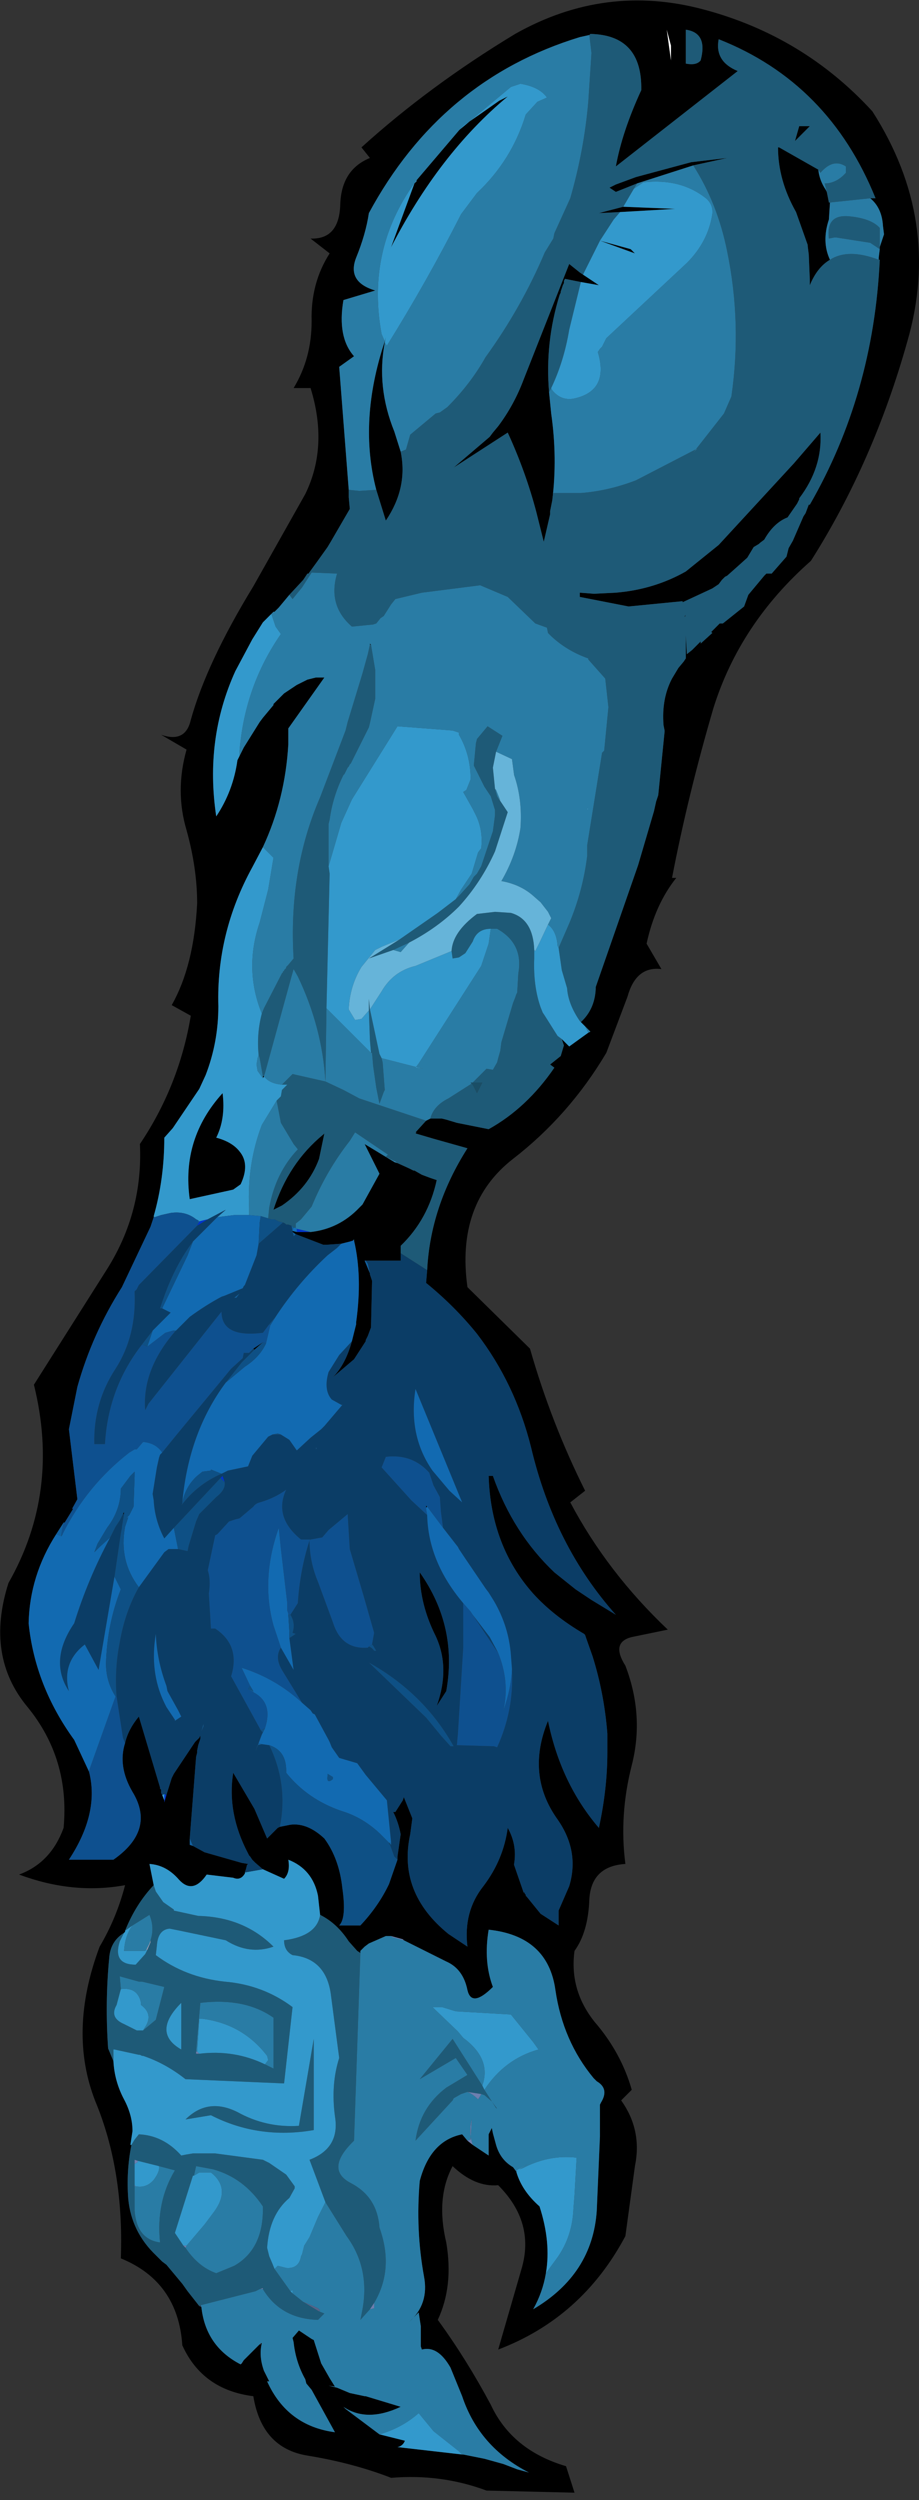 <?xml version="1.0" encoding="UTF-8" standalone="no"?>
<svg xmlns:xlink="http://www.w3.org/1999/xlink" height="117.9px" width="43.35px" xmlns="http://www.w3.org/2000/svg">
  <rect width="100%" height="100%" fill="#333333" stroke="none"/>
  <g transform="matrix(1.0, 0.0, 0.0, 1.0, 28.4, 13.5)">
    <path d="M3.05 -12.1 L3.25 -10.65 3.25 -11.35 3.05 -12.1 M3.95 -12.1 L3.95 -10.5 Q4.45 -10.4 4.65 -10.65 5.0 -11.95 3.95 -12.1 M-2.5 5.0 L-2.4 6.0 Q-2.1 8.1 -2.35 10.1 L-2.45 10.6 -2.45 10.75 -2.75 12.05 -3.1 10.65 Q-3.6 8.75 -4.45 6.9 L-7.0 8.55 -5.3 7.1 -5.15 6.9 -4.9 6.6 Q-4.15 5.6 -3.7 4.4 L-1.55 -1.05 -1.05 -0.65 -0.15 -0.05 -1.0 -0.2 -1.75 -0.35 -1.8 -0.25 -1.8 -0.15 -1.85 -0.05 -1.95 0.25 -1.95 0.3 -2.0 0.4 Q-2.7 2.65 -2.5 5.0 M4.3 -5.7 L1.65 -4.85 0.65 -4.45 0.35 -4.65 0.45 -4.7 0.55 -4.75 0.65 -4.8 1.6 -5.15 4.2 -5.85 5.9 -6.05 4.3 -5.7 M12.65 -4.15 L12.9 -4.15 Q10.7 -9.6 5.5 -11.65 5.3 -10.6 6.4 -10.15 L0.65 -5.65 Q0.95 -7.3 1.85 -9.25 1.9 -11.85 -0.55 -11.9 L-0.6 -11.85 -1.05 -11.75 Q-7.6 -9.75 -11.0 -3.45 -11.15 -2.45 -11.6 -1.35 -12.05 -0.2 -10.7 0.2 L-12.2 0.65 Q-12.5 2.4 -11.7 3.3 L-12.4 3.8 -11.95 9.6 -11.95 9.75 -11.95 9.95 -11.9 10.5 -12.8 12.05 -12.95 12.3 -13.45 13.0 -13.85 13.55 -13.9 13.55 -14.1 13.85 -14.75 14.55 -15.25 15.15 -15.45 15.35 -15.5 15.35 -15.6 15.45 -16.0 15.85 -16.5 16.65 -17.3 18.15 Q-18.75 21.35 -18.2 25.0 -17.4 23.8 -17.2 22.35 L-17.1 22.15 -16.9 21.75 -16.15 20.55 -16.0 20.35 -15.5 19.75 -15.5 19.7 -15.45 19.65 -15.4 19.6 -15.05 19.25 -15.0 19.2 -14.4 18.8 -13.9 18.55 -13.5 18.45 -13.45 18.45 -13.35 18.45 -13.1 18.45 -14.8 20.85 -14.8 21.0 -14.8 21.15 -14.8 21.4 -14.8 21.5 -14.8 21.6 Q-14.95 24.2 -16.0 26.45 L-16.5 27.4 Q-18.2 30.5 -18.1 33.95 -18.1 35.65 -18.7 37.2 L-19.0 37.85 -20.25 39.7 -20.65 40.15 Q-20.65 42.1 -21.15 43.85 L-21.15 43.9 -21.3 44.35 -22.65 47.2 Q-24.05 49.4 -24.75 51.9 L-25.15 53.9 -24.75 57.2 -25.0 57.65 -24.95 57.65 -25.35 58.3 -25.4 58.3 -25.75 58.85 Q-27.0 60.8 -27.05 63.05 -26.75 66.0 -24.9 68.55 L-24.2 70.05 Q-23.7 72.0 -25.15 74.2 L-23.05 74.2 Q-21.05 72.8 -22.15 71.0 -22.85 69.8 -22.5 68.7 -22.35 68.05 -21.85 67.45 L-20.85 70.8 -20.85 70.85 -20.8 70.9 -20.8 71.05 -20.75 71.15 -20.65 71.4 -20.65 71.5 -20.55 71.15 -20.3 70.35 -20.2 70.15 -19.2 68.65 -19.15 68.6 -19.1 68.55 -19.0 68.45 -18.95 68.35 -18.95 68.5 -19.05 68.8 -19.1 69.05 -19.1 69.15 -19.15 69.35 -19.45 73.2 -19.45 73.5 -19.3 73.55 -18.75 73.85 -17.0 74.35 -16.7 74.4 -16.75 74.45 -16.8 74.65 -16.85 74.85 Q-17.05 75.2 -17.4 75.05 L-18.65 74.9 Q-19.3 75.85 -19.95 75.15 -20.55 74.45 -21.35 74.4 L-21.15 75.4 Q-22.0 76.3 -22.5 77.55 L-22.5 77.6 -22.55 77.65 Q-23.2 78.05 -23.25 78.85 -23.45 80.95 -23.3 83.1 L-23.05 83.7 Q-23.0 84.65 -22.55 85.5 -22.15 86.25 -22.15 87.0 L-22.25 87.65 -22.2 87.65 Q-22.45 88.9 -22.35 90.2 -22.2 91.75 -21.05 92.85 L-20.75 93.15 -20.55 93.3 -19.8 94.2 -19.55 94.55 -19.0 95.25 -18.9 95.3 Q-18.7 97.15 -17.05 98.0 L-16.9 97.8 -16.15 97.05 -16.1 97.05 -16.1 97.0 -16.0 97.0 -16.05 97.0 Q-16.2 97.6 -15.95 98.3 L-15.7 98.8 -15.8 98.8 Q-14.85 100.9 -12.6 101.2 L-13.7 99.2 -13.95 98.9 -14.0 98.7 Q-14.45 97.9 -14.55 96.95 L-14.6 96.75 -14.3 96.4 -13.7 96.8 -13.6 96.85 -13.25 97.95 -12.85 98.65 -12.6 99.05 -12.9 99.0 -12.5 99.1 -11.9 99.35 -11.2 99.5 -11.15 99.5 -9.5 100.0 Q-11.1 100.75 -12.2 100.0 L-12.1 100.1 -10.5 101.3 -9.3 101.6 Q-9.4 101.85 -9.65 101.9 L-6.6 102.25 -6.55 102.25 -5.55 102.45 -4.65 102.7 -4.0 102.95 -3.45 103.1 Q-5.8 101.9 -6.6 99.5 L-7.15 98.15 Q-7.75 97.1 -8.5 97.3 L-8.55 97.15 -8.55 96.2 -8.65 95.55 -9.1 96.0 Q-8.15 95.15 -8.4 93.85 -8.8 91.65 -8.6 89.35 -8.1 87.45 -6.6 87.15 L-6.35 87.45 -6.1 87.65 -5.35 88.15 -5.35 87.15 -5.2 86.85 -5.15 87.1 -5.0 87.65 Q-4.8 88.35 -4.2 88.7 L-4.05 88.9 Q-3.8 89.8 -2.95 90.55 -2.4 92.25 -2.65 93.7 -2.8 94.6 -3.25 95.4 -0.45 93.75 -0.25 90.75 L-0.1 87.25 -0.1 85.75 -0.05 85.65 Q0.35 85.0 -0.25 84.65 L-0.4 84.5 Q-1.85 82.75 -2.2 80.35 -2.55 77.8 -5.35 77.5 -5.6 79.0 -5.15 80.2 -6.15 81.2 -6.35 80.35 -6.55 79.35 -7.35 79.0 L-9.35 78.0 -9.4 77.95 -9.95 77.8 -10.2 77.8 -11.0 78.15 -11.2 78.3 -11.4 78.5 -11.4 78.6 -11.55 78.5 -11.95 78.05 Q-12.5 77.2 -13.3 76.8 L-13.4 75.9 Q-13.65 74.65 -14.8 74.2 -14.7 74.8 -15.0 75.1 L-16.0 74.65 -16.35 74.35 -16.5 74.2 -16.6 74.05 -16.65 74.0 -16.7 73.9 Q-17.7 72.0 -17.4 70.1 L-16.4 71.8 -15.8 73.2 -15.3 72.7 -15.2 72.65 -14.7 72.55 Q-13.9 72.45 -13.1 73.2 -12.4 74.15 -12.25 75.55 -12.05 76.95 -12.4 77.3 L-11.4 77.3 Q-10.55 76.4 -10.05 75.35 L-9.65 74.2 -9.65 74.05 -9.5 73.0 Q-9.6 72.45 -9.85 71.95 L-9.75 71.95 -9.4 71.4 -9.35 71.25 -8.95 72.25 -9.05 73.0 Q-9.65 75.75 -7.25 77.7 L-6.35 78.3 Q-6.55 76.65 -5.6 75.45 -4.65 74.2 -4.45 72.7 -4.0 73.5 -4.15 74.4 L-4.15 74.45 -3.7 75.75 -3.65 75.75 -3.65 75.8 -3.6 75.85 -3.6 75.9 -3.55 75.95 -2.9 76.75 -2.05 77.3 -2.05 76.6 -1.55 75.45 Q-1.05 73.8 -2.1 72.3 -3.6 70.2 -2.55 67.65 -1.95 70.6 -0.15 72.7 0.25 70.85 0.25 69.15 L0.25 68.25 Q0.1 66.35 -0.45 64.6 L-0.75 63.75 -0.8 63.6 -0.85 63.55 Q-2.3 62.7 -3.25 61.65 -5.25 59.4 -5.35 56.1 L-5.15 56.1 Q-4.2 58.8 -2.25 60.65 L-1.25 61.45 -0.5 61.95 0.65 62.65 Q-2.25 59.4 -3.35 54.75 -4.1 51.75 -5.9 49.4 -6.95 48.1 -8.3 47.0 L-8.25 46.4 Q-8.1 43.4 -6.35 40.65 L-7.95 40.2 -8.8 39.95 -8.75 39.9 -8.8 39.9 -8.3 39.35 -8.1 39.25 -7.55 39.25 -7.35 39.3 -6.85 39.45 -5.35 39.75 Q-3.55 38.75 -2.25 36.85 L-2.45 36.7 -1.95 36.3 -1.8 35.8 -1.9 35.5 -1.75 35.65 -1.55 35.85 -0.65 35.2 -0.55 35.15 -0.8 34.9 -1.0 34.7 Q-0.35 34.1 -0.3 33.15 L-0.3 33.05 1.7 27.3 2.45 24.75 2.55 24.3 2.6 24.15 2.65 24.0 2.95 21.0 2.95 20.95 2.9 20.7 Q2.8 19.45 3.3 18.5 L3.6 18.0 3.85 17.7 3.95 17.55 3.95 16.45 4.0 17.35 4.25 17.15 4.65 16.75 4.65 16.85 5.2 16.35 5.15 16.3 5.55 15.9 5.7 15.9 6.7 15.1 6.9 14.55 7.65 13.65 7.75 13.55 7.9 13.55 8.0 13.55 8.7 12.75 8.8 12.35 9.0 12.0 9.5 10.85 9.6 10.7 9.75 10.3 9.8 10.3 Q12.8 5.1 13.1 -1.25 L13.05 -1.25 13.05 -1.35 13.1 -1.75 13.1 -1.85 13.3 -2.45 13.25 -2.85 Q13.2 -3.7 12.65 -4.15 M-9.5 7.8 Q-9.15 9.5 -10.2 11.05 L-10.65 9.6 Q-11.5 6.35 -10.25 2.6 L-10.2 2.4 -10.25 2.65 Q-10.65 4.75 -9.8 6.85 L-9.5 7.8 M9.1 -6.85 L9.3 -7.55 9.8 -7.55 9.1 -6.85 M10.75 -1.25 Q10.15 -0.9 9.8 -0.05 L9.8 -0.3 9.75 -1.5 9.7 -1.9 9.7 -1.95 9.15 -3.5 Q8.3 -5.0 8.3 -6.55 L8.35 -6.55 10.2 -5.5 Q10.25 -5.0 10.55 -4.55 L10.6 -4.45 10.7 -3.95 10.75 -3.95 10.7 -3.15 Q10.35 -2.1 10.75 -1.25 M12.75 -8.25 Q16.05 -3.1 14.4 2.6 12.8 8.3 9.85 12.95 6.5 15.9 5.25 19.9 4.05 24.0 3.3 27.9 L3.5 27.9 Q2.5 29.15 2.1 31.0 L2.8 32.2 Q1.6 32.05 1.2 33.5 L0.2 36.15 Q-1.55 39.1 -4.2 41.15 -6.9 43.25 -6.35 47.2 L-3.4 50.1 Q-2.4 53.6 -0.8 56.8 L-1.5 57.35 Q0.25 60.65 3.1 63.35 L1.4 63.7 Q0.4 63.95 1.1 65.05 2.0 67.4 1.4 69.75 0.8 72.1 1.1 74.4 -0.5 74.5 -0.6 76.05 -0.65 77.6 -1.3 78.5 -1.55 80.35 -0.35 81.85 0.9 83.3 1.4 85.05 L0.9 85.55 Q1.9 86.95 1.55 88.65 L1.1 91.95 Q-0.95 95.8 -4.9 97.3 L-3.8 93.5 Q-3.15 91.3 -4.9 89.55 -6.0 89.65 -7.05 88.65 -7.85 90.15 -7.35 92.25 -7.0 94.3 -7.75 95.9 -6.4 97.75 -5.25 99.9 -4.25 102.05 -1.7 102.8 L-1.3 104.05 -5.45 103.95 Q-7.6 103.15 -9.95 103.35 -11.75 102.65 -13.9 102.3 -16.05 101.95 -16.45 99.5 -18.85 99.2 -19.8 97.1 -20.0 94.1 -22.7 93.0 -22.55 88.85 -23.9 85.6 -25.2 82.3 -23.7 78.3 -22.9 76.95 -22.5 75.4 -24.95 75.85 -27.5 74.9 -26.0 74.35 -25.4 72.7 -25.1 69.45 -27.1 67.0 -29.1 64.6 -28.0 61.15 -25.55 56.85 -26.8 51.8 L-23.35 46.35 Q-21.65 43.65 -21.8 40.45 -19.95 37.7 -19.4 34.4 L-20.3 33.9 Q-19.25 32.05 -19.1 29.1 -19.1 27.45 -19.6 25.65 -20.15 23.8 -19.6 21.85 L-20.8 21.15 Q-19.65 21.55 -19.4 20.45 -18.65 17.75 -16.45 14.15 L-14.0 9.8 Q-12.9 7.55 -13.75 4.8 L-14.55 4.8 Q-13.7 3.4 -13.7 1.65 -13.75 -0.15 -12.85 -1.55 L-13.75 -2.25 Q-12.4 -2.2 -12.35 -3.85 -12.3 -5.5 -10.95 -6.05 L-11.35 -6.55 Q-8.15 -9.45 -4.1 -11.9 0.15 -14.3 4.8 -13.05 9.5 -11.8 12.75 -8.25 M1.35 -1.75 L1.55 -1.55 -0.1 -2.15 1.35 -1.75 M1.0 -3.75 L3.45 -3.65 0.85 -3.5 -0.15 -3.45 1.0 -3.75 M6.85 12.8 L6.35 13.25 5.9 13.65 5.8 13.7 5.65 13.85 5.5 14.05 5.2 14.25 3.8 14.9 3.8 14.85 1.25 15.1 -1.05 14.65 -1.05 14.45 -0.4 14.5 -0.35 14.5 0.65 14.45 Q2.45 14.3 3.95 13.45 L5.5 12.2 9.05 8.35 10.3 6.9 Q10.4 8.55 9.3 10.0 L9.3 10.05 9.2 10.25 8.75 10.9 Q8.1 11.15 7.65 11.95 L7.45 12.1 7.4 12.15 7.15 12.3 6.85 12.8 M3.9 15.6 L3.9 15.55 3.95 15.5 3.9 15.6 M-8.75 -5.0 L-6.75 -7.35 -6.7 -7.4 -6.5 -7.6 Q-5.7 -8.15 -4.85 -8.75 L-4.75 -8.8 -4.45 -8.95 Q-7.7 -6.25 -10.0 -1.75 L-9.95 -1.85 -8.85 -4.85 -8.75 -4.95 -8.75 -5.0 M-10.95 16.9 L-10.95 16.85 -10.9 16.9 -10.95 16.9 M-15.95 37.25 L-15.95 37.35 -15.95 37.3 -16.0 37.3 -16.0 37.25 -15.95 37.25 M-17.4 42.6 L-19.45 43.05 Q-19.85 40.2 -17.9 38.05 -17.75 39.25 -18.2 40.15 -17.45 40.35 -17.1 40.8 -16.6 41.4 -17.05 42.35 L-17.4 42.6 M-9.65 41.35 L-9.1 41.6 -8.9 41.7 -8.85 41.7 -8.5 41.9 -8.1 42.05 -7.8 42.15 Q-8.2 44.0 -9.5 45.25 L-9.5 45.6 -9.5 45.95 -11.15 45.95 -11.2 45.95 -10.95 46.55 -10.95 46.6 -10.85 46.9 -10.9 49.1 -11.05 49.5 -11.1 49.6 -11.15 49.7 -11.15 49.75 -11.7 50.6 -12.7 51.45 Q-12.1 50.85 -11.8 49.75 L-11.6 48.95 -11.6 48.85 Q-11.3 46.7 -11.7 45.0 L-11.7 44.95 -11.75 45.0 -11.9 45.05 -12.3 45.15 -13.0 45.2 -13.15 45.2 -14.45 44.7 -14.6 44.6 -14.6 44.55 -14.4 44.6 -13.75 44.6 Q-12.4 44.45 -11.45 43.45 L-11.3 43.3 -10.5 41.85 -11.2 40.45 -9.8 41.3 -9.65 41.35 M-13.15 40.0 L-13.1 39.95 -13.35 41.15 Q-13.85 42.5 -15.1 43.35 L-15.5 43.55 Q-14.8 41.35 -13.15 40.0 M-8.3 57.6 L-8.3 57.5 -8.25 57.55 -8.3 57.6 M-16.0 49.8 L-16.4 50.15 -16.45 50.1 -16.0 49.8 M-8.6 60.65 Q-6.8 63.2 -7.35 66.25 L-7.8 66.95 Q-7.15 65.15 -7.85 63.65 -8.6 62.15 -8.6 60.65 M-22.6 57.9 L-22.55 57.8 -22.55 57.9 -22.6 57.9 M-5.2 85.6 L-4.95 85.95 -5.0 85.9 -5.2 85.6" fill="#000000" fill-rule="evenodd" stroke="none"/>
    <path d="M3.95 -12.1 Q5.0 -11.95 4.65 -10.65 4.45 -10.4 3.95 -10.5 L3.95 -12.1 M1.65 -4.85 L1.5 -4.6 1.0 -3.75 -0.15 -3.45 0.85 -3.5 0.55 -3.15 -0.1 -2.15 -0.9 -0.55 -1.05 -0.65 -1.55 -1.05 -3.7 4.4 Q-4.15 5.6 -4.9 6.6 L-5.15 6.9 -5.3 7.1 -7.0 8.55 -4.45 6.9 Q-3.6 8.75 -3.1 10.65 L-2.75 12.05 -2.45 10.75 -2.45 10.6 -2.35 10.1 -2.3 9.75 -1.0 9.75 Q0.3 9.65 1.6 9.15 L4.5 7.65 4.3 7.85 5.75 6.0 6.1 5.2 Q6.6 1.75 5.9 -1.65 5.45 -3.9 4.3 -5.7 L5.9 -6.05 4.2 -5.85 1.6 -5.15 0.65 -4.8 0.55 -4.75 0.45 -4.7 0.35 -4.65 0.65 -4.45 1.65 -4.85 M-2.4 4.8 L-2.5 5.0 Q-2.7 2.65 -2.0 0.4 L-1.95 0.3 -1.95 0.25 -1.85 -0.05 -1.8 -0.15 -1.8 -0.25 -1.75 -0.35 -1.0 -0.2 -1.55 2.05 Q-1.8 3.55 -2.4 4.8 M-0.6 -11.85 L-0.55 -11.9 Q1.9 -11.85 1.85 -9.25 0.95 -7.3 0.65 -5.65 L6.4 -10.15 Q5.3 -10.6 5.5 -11.65 10.7 -9.6 12.9 -4.15 L12.65 -4.15 10.75 -3.95 10.7 -3.95 10.6 -4.45 10.5 -4.85 Q11.05 -4.85 11.5 -5.35 L11.5 -5.65 Q10.9 -6.05 10.3 -5.35 L10.2 -5.5 8.35 -6.55 8.3 -6.55 Q8.3 -5.0 9.15 -3.5 L9.7 -1.95 9.7 -1.9 9.75 -1.5 9.8 -0.3 9.8 -0.05 Q10.15 -0.9 10.75 -1.25 11.6 -1.8 13.05 -1.25 L13.1 -1.25 Q12.8 5.1 9.8 10.3 L9.75 10.3 9.6 10.7 9.5 10.85 9.0 12.0 8.8 12.35 8.7 12.75 8.0 13.55 7.9 13.55 7.75 13.55 7.65 13.65 6.9 14.55 6.7 15.1 5.7 15.9 5.55 15.9 5.15 16.3 5.2 16.35 4.65 16.85 4.65 16.75 4.25 17.15 4.0 17.35 3.95 16.45 3.95 17.55 3.85 17.7 3.6 18.0 3.3 18.5 Q2.8 19.45 2.9 20.7 L2.95 20.95 2.95 21.0 2.65 24.0 2.6 24.15 2.55 24.3 2.45 24.75 1.7 27.3 -0.3 33.05 -0.3 33.15 Q-0.35 34.1 -1.0 34.7 L-1.05 34.65 Q-1.6 33.85 -1.65 33.1 L-1.9 32.25 -2.05 31.2 -1.55 30.05 Q-0.9 28.5 -0.7 26.85 L-0.7 26.35 0.0 22.0 0.1 21.9 0.3 19.85 0.15 18.5 -0.65 17.6 -0.65 17.55 Q-1.65 17.2 -2.4 16.5 L-2.55 16.35 -2.6 16.1 -3.15 15.9 -4.45 14.65 -5.75 14.1 -8.5 14.45 -9.75 14.75 -9.95 15.0 -10.3 15.55 -10.45 15.65 -10.65 15.9 -10.8 15.95 -11.8 16.05 Q-12.95 15.05 -12.5 13.55 L-13.7 13.5 -14.15 14.2 -14.6 14.75 -14.75 14.55 -14.1 13.85 -13.9 13.55 -13.85 13.55 -13.45 13.0 -12.95 12.3 -12.8 12.05 -11.9 10.5 -11.95 9.95 -11.95 9.75 -11.95 9.6 -11.45 9.65 -10.65 9.6 -10.2 11.05 Q-9.15 9.5 -9.5 7.8 L-9.25 7.7 -9.05 7.0 -7.85 6.0 -7.65 5.95 -7.3 5.7 Q-6.2 4.6 -5.5 3.35 -3.8 1.0 -2.7 -1.6 L-2.3 -2.25 -2.25 -2.5 -1.5 -4.15 Q-0.85 -6.4 -0.65 -8.7 L-0.5 -11.0 -0.6 -11.85 M13.1 -1.85 L13.1 -1.75 12.65 -2.05 11.05 -2.3 11.0 -2.3 10.95 -2.3 10.7 -2.25 Q10.55 -3.4 11.65 -3.3 12.7 -3.2 13.1 -2.75 L13.1 -1.85 M-1.9 35.5 L-1.8 35.8 -1.95 36.3 -2.45 36.7 -2.25 36.85 Q-3.55 38.75 -5.35 39.75 L-6.85 39.45 -7.35 39.3 -7.55 39.25 -8.1 39.25 Q-7.95 38.65 -7.25 38.3 L-6.15 37.6 -6.05 37.75 -5.9 38.05 -5.65 37.55 -6.1 37.55 -6.0 37.45 -5.45 36.9 -5.15 36.95 -4.95 36.6 -4.9 36.4 -4.8 36.05 -4.75 35.65 -4.2 33.8 -4.1 33.55 -4.05 33.4 -4.0 33.3 -4.0 33.25 -3.95 32.4 Q-3.7 31.0 -4.95 30.3 L-5.0 30.3 -5.25 30.3 Q-5.9 30.3 -6.1 30.9 L-6.45 31.45 -6.75 31.65 -7.05 31.7 -7.1 31.35 Q-7.05 30.45 -5.9 29.6 L-5.05 29.5 -4.3 29.55 Q-3.25 29.85 -3.2 31.3 L-3.2 31.65 -3.2 31.7 Q-3.25 33.0 -2.9 34.0 L-2.8 34.25 -2.7 34.4 -2.1 35.35 -1.9 35.5 M-8.3 39.35 L-8.8 39.9 -8.75 39.9 -8.8 39.95 -7.95 40.2 -6.35 40.65 Q-8.1 43.4 -8.25 46.4 L-9.5 45.6 -9.5 45.25 Q-8.2 44.0 -7.8 42.15 L-8.1 42.05 -8.5 41.9 -8.85 41.7 -8.9 41.7 -9.1 41.6 -9.65 41.35 -9.8 41.25 -10.2 41.05 -10.1 40.95 -11.65 39.9 -11.9 40.3 Q-13.0 41.7 -13.7 43.4 L-14.2 44.0 -14.45 44.2 -14.45 44.4 -14.5 44.4 -14.55 44.4 -14.65 44.3 -14.8 44.25 -14.85 44.25 -14.9 44.25 -14.95 44.2 -15.05 44.15 -15.25 44.1 -15.35 44.05 -15.45 44.0 -15.6 44.0 -15.75 43.95 -15.7 43.45 Q-15.4 41.8 -14.35 40.7 L-14.55 40.45 -15.15 39.45 -15.35 38.4 -15.15 38.2 -15.1 37.9 -14.85 37.65 -15.1 37.65 -14.6 37.15 -13.05 37.5 Q-13.2 34.95 -14.35 32.55 L-14.55 32.2 -14.65 32.55 -15.9 37.1 -15.95 37.25 -16.0 37.25 -16.15 36.4 -16.2 36.25 Q-16.3 35.25 -16.05 34.3 L-15.95 34.05 -15.1 32.4 -15.05 32.35 -15.05 32.3 -15.0 32.3 -15.0 32.25 -14.9 32.15 -14.9 32.1 -14.8 32.0 -14.55 31.7 Q-14.8 27.55 -13.3 24.1 L-12.1 20.95 -12.05 20.75 -12.0 20.55 -11.3 18.25 -11.05 17.35 -10.95 16.9 -10.9 16.9 -10.7 18.1 -10.7 19.1 -10.7 19.25 -10.7 19.45 -10.95 20.6 -11.0 20.8 -11.15 21.1 -11.7 22.2 -11.85 22.5 -11.9 22.55 -11.95 22.65 -12.0 22.7 -12.05 22.8 -12.1 22.9 -12.15 23.0 -12.2 23.05 Q-12.7 24.05 -12.85 25.15 L-12.9 25.35 -12.9 27.35 -12.85 27.7 -13.0 34.05 -13.05 37.5 -12.2 37.9 -11.45 38.3 -8.3 39.35 M-13.3 76.8 Q-12.5 77.2 -11.95 78.05 L-11.55 78.5 -11.4 78.6 -11.7 87.45 Q-13.1 88.8 -11.85 89.45 -10.6 90.1 -10.5 91.55 -9.8 93.5 -10.75 95.1 L-10.95 95.4 -11.4 95.9 -11.3 95.4 Q-10.95 93.45 -12.05 91.95 L-13.05 90.35 -13.8 88.35 Q-12.35 87.8 -12.6 86.3 -12.8 84.8 -12.4 83.55 L-12.8 80.5 Q-13.05 78.85 -14.6 78.7 -15.0 78.5 -15.0 78.0 -13.45 77.8 -13.3 76.8 M-19.0 95.25 L-19.55 94.55 -19.8 94.2 -20.55 93.3 -20.75 93.15 -21.05 92.85 Q-22.2 91.75 -22.35 90.2 -22.45 88.9 -22.2 87.65 L-22.05 87.4 -21.85 87.15 Q-20.7 87.2 -19.85 88.15 L-19.6 88.1 -19.3 88.05 -18.35 88.05 -18.25 88.05 -16.0 88.35 -15.7 88.5 -14.9 89.05 -14.5 89.6 -14.5 89.7 -14.75 90.15 Q-15.7 90.95 -15.8 92.5 L-15.7 92.9 -15.55 93.25 -15.45 93.5 -14.7 94.55 -14.6 94.65 -14.1 95.05 -13.35 95.5 -13.1 95.6 -13.4 95.9 Q-15.15 95.85 -16.0 94.45 L-16.0 94.4 -16.15 94.45 -16.35 94.55 -18.9 95.2 -18.95 95.2 -19.0 95.25 M-23.05 83.7 L-23.3 83.1 Q-23.45 80.95 -23.25 78.85 -23.2 78.05 -22.55 77.65 L-22.75 78.05 Q-23.1 79.15 -22.0 79.15 L-21.55 78.65 -21.45 78.45 -21.3 78.1 -21.3 78.0 Q-21.1 77.4 -21.35 76.8 L-22.15 77.3 -22.5 77.55 Q-22.0 76.3 -21.15 75.4 L-21.05 75.7 -20.7 76.2 -20.2 76.55 -20.2 76.6 -19.05 76.85 Q-16.9 76.9 -15.5 78.3 -16.65 78.7 -17.75 78.0 L-19.9 77.55 -20.4 77.45 Q-20.95 77.5 -21.0 78.25 L-21.05 78.7 Q-19.65 79.75 -17.8 79.95 -16.0 80.1 -14.6 81.15 L-15.0 84.75 -19.65 84.55 Q-20.6 83.8 -21.65 83.45 L-21.7 83.45 -21.8 83.4 -21.85 83.4 -23.0 83.15 -23.05 83.15 -23.05 83.7 M9.1 -6.85 L9.8 -7.55 9.3 -7.55 9.1 -6.85 M6.85 12.8 L7.15 12.3 7.4 12.15 7.45 12.1 7.65 11.95 Q8.1 11.15 8.75 10.9 L9.2 10.25 9.3 10.05 9.3 10.0 Q10.4 8.55 10.3 6.9 L9.05 8.35 5.5 12.2 3.95 13.45 Q2.45 14.3 0.65 14.45 L-0.35 14.5 -0.4 14.5 -1.05 14.45 -1.05 14.65 1.25 15.1 3.8 14.85 3.8 14.9 5.2 14.25 5.5 14.05 5.65 13.85 5.8 13.7 5.9 13.65 6.35 13.25 6.85 12.8 M3.9 15.6 L3.95 15.5 3.9 15.55 3.9 15.6 M-6.9 28.9 L-6.75 28.75 -6.25 28.2 -6.05 27.85 -5.9 27.7 -5.7 27.35 -5.15 25.7 -5.05 24.95 -5.05 24.8 -5.05 24.7 -5.25 24.05 -5.55 23.6 -6.05 22.6 -5.95 21.55 -5.9 21.35 -5.4 20.75 -4.7 21.2 -4.9 21.7 -5.0 21.95 -5.15 22.7 -5.05 23.7 -4.95 24.05 -4.45 24.8 -5.05 26.65 Q-5.7 28.1 -6.75 29.25 -7.75 30.25 -9.1 30.95 L-9.85 31.3 -11.0 31.7 -9.95 31.05 -9.55 30.8 -7.75 29.55 -6.9 28.9 M-11.0 34.15 L-11.0 33.6 -10.95 34.1 -10.5 36.2 -10.45 36.3 -10.4 36.4 -10.35 36.6 -10.25 37.9 -10.3 38.0 -10.5 38.55 -10.65 37.8 -10.8 36.75 -10.85 36.15 -10.9 36.15 -10.95 35.55 -11.0 34.15 M-13.15 40.0 Q-14.8 41.35 -15.5 43.55 L-15.1 43.35 Q-13.85 42.5 -13.35 41.15 L-13.1 39.95 -13.15 40.0 M-21.65 82.25 L-21.05 81.75 -20.65 80.2 -21.7 79.95 -21.85 79.95 -22.75 79.7 -22.7 80.3 -22.9 81.05 Q-23.25 81.65 -22.55 81.95 L-21.95 82.25 -21.7 82.25 -21.65 82.25 M-22.05 88.55 L-22.05 89.55 -22.05 89.6 -22.05 90.75 Q-21.95 92.1 -20.85 92.25 -21.05 90.35 -20.15 88.85 L-20.9 88.65 -21.9 88.4 -22.05 88.35 -22.05 88.55 M-5.65 84.85 L-5.55 85.05 -5.2 85.6 -5.55 85.3 -5.7 85.25 -6.35 85.15 -6.65 85.25 -7.0 85.45 -7.05 85.55 -8.8 87.45 Q-8.6 85.9 -7.35 84.95 L-6.35 84.35 -6.9 83.55 -8.6 84.55 -7.05 82.65 -5.65 84.85 M-15.9 83.85 L-15.5 84.05 -15.5 81.65 Q-16.85 80.7 -18.95 80.95 L-19.15 83.25 -19.15 83.35 -19.1 83.35 -19.0 83.35 Q-17.35 83.15 -15.9 83.85 M-13.6 86.95 Q-16.2 87.4 -18.45 86.25 L-19.65 86.45 Q-18.6 85.4 -17.2 86.1 -15.85 86.85 -14.3 86.75 L-13.6 82.65 -13.6 86.95 M-19.25 89.1 L-19.3 89.1 -20.15 91.8 -19.75 92.4 -19.65 92.5 Q-19.05 93.4 -18.2 93.7 L-17.35 93.35 Q-15.95 92.55 -16.0 90.55 -16.9 89.2 -18.35 88.8 L-19.15 88.65 -19.25 89.1 M-19.85 83.15 L-19.85 80.95 Q-21.25 82.35 -19.85 83.15" fill="#1e5a77" fill-rule="evenodd" stroke="none"/>
    <path d="M3.05 -12.1 L3.25 -11.35 3.25 -10.65 3.05 -12.1" fill="#ffffff" fill-rule="evenodd" stroke="none"/>
    <path d="M1.5 -4.6 L1.65 -4.85 4.3 -5.7 Q5.45 -3.9 5.9 -1.65 6.6 1.75 6.1 5.2 L5.75 6.0 4.3 7.85 4.5 7.65 1.6 9.15 Q0.3 9.65 -1.0 9.75 L-2.3 9.75 -2.35 10.1 Q-2.1 8.1 -2.4 6.0 L-2.5 5.0 -2.4 4.8 -2.35 4.9 Q-1.95 5.4 -1.35 5.3 0.35 4.95 -0.2 3.1 L-0.1 2.95 0.0 2.85 0.15 2.55 0.2 2.45 4.0 -1.1 Q5.0 -2.1 5.2 -3.4 5.25 -3.85 4.9 -4.15 3.7 -5.1 1.95 -4.9 L1.5 -4.6 M12.65 -4.15 Q13.2 -3.7 13.25 -2.85 L13.3 -2.45 13.1 -1.85 13.1 -2.75 Q12.7 -3.2 11.65 -3.3 10.55 -3.4 10.7 -2.25 L10.95 -2.3 11.0 -2.3 11.05 -2.3 12.65 -2.05 13.1 -1.75 13.05 -1.35 13.05 -1.25 Q11.6 -1.8 10.75 -1.25 10.35 -2.1 10.7 -3.15 L10.75 -3.95 12.65 -4.15 M7.75 13.55 L7.65 13.65 7.75 13.55 M-0.8 34.9 L-0.55 35.15 -0.65 35.2 -0.8 34.9 M-8.1 39.25 L-8.3 39.35 -11.45 38.3 -12.2 37.9 -13.05 37.5 -13.0 34.05 -10.9 36.15 -10.85 36.15 -10.8 36.75 -10.65 37.8 -10.5 38.55 -10.3 38.0 -10.25 37.9 -10.35 36.6 -10.4 36.4 -8.45 36.9 -8.8 36.85 -8.65 36.65 -5.7 32.05 -5.35 31.0 -5.25 30.3 -5.0 30.3 -4.95 30.3 Q-3.7 31.0 -3.95 32.4 L-4.0 33.25 -4.0 33.3 -4.05 33.4 -4.1 33.55 -4.2 33.8 -4.75 35.65 -4.8 36.05 -4.9 36.4 -4.95 36.6 -5.15 36.95 -5.45 36.9 -6.0 37.45 -6.1 37.55 -6.2 37.55 -6.05 37.75 -6.15 37.6 -7.25 38.3 Q-7.95 38.65 -8.1 39.25 M-11.4 78.6 L-11.4 78.5 -11.2 78.3 -11.0 78.15 -10.2 77.8 -9.95 77.8 -9.9 77.85 -9.35 78.0 -7.35 79.0 Q-6.55 79.35 -6.35 80.35 -6.15 81.2 -5.15 80.2 -5.6 79.0 -5.35 77.5 -2.55 77.8 -2.2 80.35 -1.85 82.75 -0.4 84.5 L-0.25 84.65 Q0.35 85.0 -0.05 85.65 L-0.1 85.75 -0.1 87.25 -0.25 90.75 Q-0.45 93.75 -3.25 95.4 -2.8 94.6 -2.65 93.7 L-2.1 92.95 Q-1.4 91.95 -1.35 90.65 L-1.3 90.0 -1.2 88.25 Q-2.5 88.1 -3.75 88.75 L-3.9 88.8 -3.5 88.55 -4.05 88.85 -4.0 88.9 -4.05 88.9 -4.2 88.7 Q-4.8 88.35 -5.0 87.65 L-5.15 87.1 -5.2 86.85 -5.35 87.15 -5.35 88.15 -6.1 87.65 Q-6.3 87.05 -6.15 86.45 L-6.2 87.4 -6.35 87.45 -6.6 87.15 Q-8.1 87.45 -8.6 89.35 -8.8 91.65 -8.4 93.85 -8.15 95.15 -9.1 96.0 L-8.65 95.55 -8.55 96.2 -8.55 97.15 -8.5 97.3 Q-7.75 97.1 -7.15 98.15 L-6.6 99.5 Q-5.8 101.9 -3.45 103.1 L-4.0 102.95 -4.65 102.7 -5.55 102.45 -6.55 102.25 -6.6 102.25 -6.75 102.1 -7.95 101.15 -8.65 100.3 Q-9.45 101.0 -10.5 101.3 L-12.1 100.1 -12.2 100.0 Q-11.1 100.75 -9.5 100.0 L-11.15 99.5 -11.2 99.5 -11.9 99.35 -12.5 99.1 -12.65 99.05 -12.6 99.05 -12.85 98.65 -13.25 97.95 -13.6 96.85 -13.7 96.8 -14.3 96.4 -14.6 96.75 -14.55 96.95 Q-14.45 97.9 -14.0 98.7 L-13.95 98.9 -13.7 99.2 -12.6 101.2 Q-14.85 100.9 -15.8 98.8 L-15.7 98.8 -15.95 98.3 Q-16.2 97.6 -16.05 97.0 L-16.0 97.0 -16.1 97.0 -16.15 97.05 -16.9 97.8 -17.0 97.95 -17.05 98.0 Q-18.7 97.15 -18.9 95.3 L-18.95 95.2 -18.9 95.2 -16.35 94.55 -16.15 94.45 -16.0 94.45 Q-15.15 95.85 -13.4 95.9 L-13.1 95.6 -13.35 95.5 -13.3 95.45 -13.4 95.35 -14.1 95.05 -14.6 94.65 -14.6 94.5 -14.7 94.55 -15.45 93.5 -15.3 93.35 -14.9 93.45 Q-14.3 93.5 -14.2 92.9 L-14.15 92.8 -14.05 92.4 -13.8 92.0 -13.4 91.05 -13.05 90.35 -12.05 91.95 Q-10.95 93.45 -11.3 95.4 L-11.4 95.9 -10.95 95.4 -10.75 95.35 -10.75 95.1 Q-9.8 93.5 -10.5 91.55 -10.6 90.1 -11.85 89.45 -13.1 88.8 -11.7 87.45 L-11.4 78.6 M-16.0 26.45 Q-14.95 24.2 -14.8 21.6 L-14.8 21.5 -14.8 21.4 -14.8 21.15 -14.8 21.0 -14.8 20.85 -13.1 18.45 -13.35 18.45 -13.45 18.45 -13.5 18.45 -13.9 18.55 -14.4 18.8 -15.0 19.2 -15.05 19.25 -15.4 19.6 -15.45 19.65 -15.5 19.7 -15.5 19.75 -16.0 20.35 -16.15 20.55 -16.9 21.75 -17.1 22.15 -17.1 21.9 Q-16.85 18.85 -15.15 16.4 L-15.4 16.05 -15.6 15.45 -15.5 15.35 -15.45 15.35 -15.25 15.15 -14.75 14.55 -14.6 14.75 -14.15 14.2 -13.7 13.5 -12.5 13.55 Q-12.95 15.05 -11.8 16.05 L-10.8 15.95 -10.65 15.9 -10.45 15.65 -10.3 15.55 -9.95 15.0 -9.75 14.75 -8.5 14.45 -5.75 14.1 -4.45 14.65 -3.15 15.9 -2.6 16.1 -2.55 16.35 -2.4 16.5 Q-1.65 17.2 -0.65 17.55 L-0.65 17.6 0.15 18.5 0.3 19.85 0.1 21.9 0.0 22.0 -0.7 26.35 -0.7 26.85 Q-0.9 28.5 -1.55 30.05 L-2.05 31.2 -2.1 31.1 Q-2.15 30.4 -2.55 30.1 L-2.4 29.8 -2.5 29.6 -2.55 29.5 -2.9 29.05 -3.3 28.7 Q-3.9 28.2 -4.75 28.05 -4.05 26.85 -3.85 25.55 -3.75 24.2 -4.15 23.05 L-4.25 22.3 -5.0 21.95 -4.9 21.7 -4.7 21.2 -5.4 20.75 -5.9 21.35 -5.95 21.55 -6.05 22.6 -5.55 23.6 -5.25 24.05 -5.05 24.7 -5.05 24.8 -5.05 24.95 -5.15 25.7 -5.7 27.35 -5.9 27.7 -6.05 27.85 -6.25 28.2 -6.75 28.75 -6.9 28.9 -6.65 28.45 -6.15 27.7 -5.85 26.7 -5.7 26.5 Q-5.6 25.6 -6.0 24.85 L-6.1 24.65 -6.55 23.85 -6.4 23.75 -6.2 23.25 Q-6.2 22.1 -6.75 21.15 L-6.75 21.05 -7.05 20.95 -9.65 20.75 -11.8 24.2 -12.3 25.3 -12.9 27.35 -12.9 25.35 -12.85 25.15 Q-12.7 24.05 -12.2 23.05 L-12.15 23.0 -12.1 22.9 -12.05 22.8 -12.0 22.7 -11.95 22.65 -11.9 22.55 -11.85 22.5 -11.7 22.2 -11.15 21.1 -11.0 20.8 -10.95 20.6 -10.7 19.45 -10.7 19.25 -10.7 19.1 -10.7 18.1 -10.9 16.9 -10.95 16.85 -10.95 16.9 -11.05 17.35 -11.3 18.25 -12.0 20.55 -12.05 20.75 -12.1 20.95 -13.3 24.1 Q-14.8 27.55 -14.55 31.7 L-14.8 32.0 -14.9 32.1 -14.9 32.15 -15.0 32.25 -15.0 32.3 -15.05 32.3 -15.05 32.35 -15.1 32.4 -15.95 34.05 -16.05 34.3 Q-16.9 32.2 -16.15 30.0 L-15.75 28.45 -15.5 26.95 -15.6 26.85 -16.0 26.45 M-11.95 9.6 L-12.4 3.8 -11.7 3.3 Q-12.5 2.4 -12.2 0.65 L-10.7 0.2 Q-12.05 -0.2 -11.6 -1.35 -11.15 -2.45 -11.0 -3.45 -7.6 -9.75 -1.05 -11.75 L-0.6 -11.85 -0.5 -11.0 -0.65 -8.7 Q-0.85 -6.4 -1.5 -4.15 L-2.25 -2.5 -2.3 -2.25 -2.7 -1.6 Q-3.8 1.0 -5.5 3.35 -6.2 4.6 -7.3 5.7 L-7.65 5.95 -7.85 6.0 -9.05 7.0 -9.25 7.7 -9.5 7.8 -9.8 6.85 Q-10.65 4.75 -10.25 2.65 L-10.15 2.8 Q-8.25 -0.25 -6.65 -3.4 L-5.9 -4.4 Q-4.25 -5.95 -3.6 -8.1 L-3.05 -8.7 -2.6 -8.9 Q-2.95 -9.4 -3.85 -9.55 L-4.3 -9.4 -6.7 -7.4 -6.75 -7.35 -8.75 -5.0 -9.0 -4.65 Q-11.1 -1.55 -10.4 2.25 L-10.25 2.6 Q-11.5 6.35 -10.65 9.6 L-11.45 9.65 -11.95 9.6 M10.6 -4.45 L10.55 -4.55 Q10.25 -5.0 10.2 -5.5 L10.3 -5.35 Q10.9 -6.05 11.5 -5.65 L11.5 -5.35 Q11.05 -4.85 10.5 -4.85 L10.6 -4.45 M-21.15 43.9 L-21.15 43.85 -21.1 43.9 -21.15 43.9 M-16.65 43.8 L-16.65 43.45 Q-16.75 41.4 -16.05 39.55 L-15.35 38.4 -15.15 39.45 -14.55 40.45 -14.35 40.7 Q-15.4 41.8 -15.7 43.45 L-15.75 43.95 -15.6 44.0 -16.1 43.85 -16.65 43.8 M-15.1 37.65 Q-15.7 37.6 -15.95 37.25 L-15.9 37.1 -14.65 32.55 -14.55 32.2 -14.35 32.55 Q-13.2 34.95 -13.05 37.5 L-14.6 37.15 -15.1 37.65 M-15.95 37.3 L-16.0 37.35 -16.25 37.0 -16.3 36.7 -16.25 36.4 -16.2 36.25 -16.15 36.4 -16.0 37.25 -16.0 37.3 -15.95 37.3 M-5.05 23.7 L-5.0 23.75 -4.8 24.25 -4.95 24.05 -5.05 23.7 M-9.1 30.95 L-9.5 31.4 -9.85 31.3 -9.1 30.95 M-2.75 25.45 L-2.75 25.7 -2.75 25.45 M-0.65 24.65 L-0.7 24.6 -0.7 24.7 -0.65 24.65 M-14.45 44.4 L-14.45 44.2 -14.2 44.0 -13.7 43.4 Q-13.0 41.7 -11.9 40.3 L-11.65 39.9 -10.1 40.95 -10.2 41.05 -9.8 41.25 -9.8 41.3 -11.2 40.45 -10.5 41.85 -11.3 43.3 -11.45 43.45 Q-12.4 44.45 -13.75 44.6 L-14.4 44.45 -14.45 44.4 M-22.15 77.3 L-21.35 76.8 Q-21.1 77.4 -21.3 78.0 L-21.35 78.15 -21.5 78.45 -21.55 78.5 -22.55 78.5 Q-22.5 77.75 -22.15 77.3 M-22.7 80.3 L-22.75 79.7 -21.85 79.95 -21.7 79.95 -20.65 80.2 -21.05 81.75 -21.65 82.25 -21.5 82.0 Q-21.2 81.45 -21.75 81.05 L-21.75 80.95 Q-21.9 80.2 -22.7 80.3 M-22.0 89.6 Q-21.5 89.7 -21.15 89.3 -20.85 88.9 -20.9 88.65 L-20.15 88.85 Q-21.05 90.35 -20.85 92.25 -21.95 92.1 -22.05 90.75 L-22.05 89.6 -22.0 89.6 M-5.55 85.05 Q-4.6 83.6 -3.0 83.15 L-3.25 82.8 -4.3 81.5 -6.9 81.35 -7.55 81.15 -8.0 81.15 -6.8 82.3 -6.55 82.6 Q-5.2 83.6 -5.65 84.85 L-7.05 82.65 -8.6 84.55 -6.9 83.55 -6.35 84.35 -7.35 84.95 Q-8.6 85.9 -8.8 87.45 L-7.05 85.55 -7.0 85.45 -6.65 85.25 -6.35 85.15 Q-6.1 85.25 -5.85 85.5 L-5.75 85.35 -5.7 85.25 -5.55 85.3 -5.2 85.6 -5.55 85.05 M-5.2 85.6 L-5.0 85.9 -4.95 85.95 -5.2 85.6 M-19.15 83.25 L-18.95 80.95 Q-16.85 80.7 -15.5 81.65 L-15.5 84.05 -15.9 83.85 -15.75 83.65 -15.8 83.45 Q-16.95 81.95 -18.85 81.7 L-19.0 81.7 -19.1 83.25 -19.15 83.25 M-19.25 89.1 L-19.15 88.65 -18.35 88.8 Q-16.9 89.2 -16.0 90.55 -15.95 92.55 -17.35 93.35 L-18.2 93.7 Q-19.05 93.4 -19.65 92.5 L-19.6 92.4 -18.75 91.4 -18.3 90.8 Q-17.5 89.7 -18.45 88.95 L-19.0 88.95 -19.25 89.1" fill="#297ca5" fill-rule="evenodd" stroke="none"/>
    <path d="M1.5 -4.6 L1.95 -4.9 Q3.7 -5.1 4.9 -4.15 5.25 -3.85 5.2 -3.4 5.0 -2.1 4.0 -1.1 L0.2 2.45 0.15 2.55 0.0 2.85 -0.1 2.95 -0.2 3.1 Q0.35 4.95 -1.35 5.3 -1.95 5.4 -2.35 4.9 L-2.4 4.8 Q-1.8 3.55 -1.55 2.05 L-1.0 -0.2 -0.15 -0.05 -1.05 -0.65 -0.9 -0.55 -0.1 -2.15 0.55 -3.15 0.85 -3.5 3.45 -3.65 1.0 -3.75 1.5 -4.6 M-1.0 34.7 L-0.8 34.9 -0.65 35.2 -1.55 35.85 -1.75 35.65 -1.9 35.5 -2.1 35.35 -2.7 34.4 -2.8 34.25 -2.9 34.0 Q-3.25 33.0 -3.2 31.7 L-3.2 31.65 -3.2 31.3 -3.15 31.35 -3.1 31.25 -2.95 30.95 -2.55 30.1 Q-2.15 30.4 -2.1 31.1 L-2.05 31.2 -1.9 32.25 -1.65 33.1 Q-1.6 33.85 -1.05 34.65 L-1.0 34.7 M-16.0 74.65 L-15.0 75.1 Q-14.7 74.8 -14.8 74.2 -13.65 74.65 -13.4 75.9 L-13.3 76.8 Q-13.45 77.8 -15.0 78.0 -15.0 78.5 -14.6 78.7 -13.05 78.85 -12.8 80.5 L-12.4 83.55 Q-12.8 84.8 -12.6 86.3 -12.35 87.8 -13.8 88.35 L-13.05 90.35 -13.4 91.05 -13.8 92.0 -14.05 92.4 -14.15 92.8 -14.2 92.9 Q-14.3 93.5 -14.9 93.45 L-15.3 93.35 -15.45 93.5 -15.55 93.25 -15.7 92.9 -15.8 92.5 Q-15.7 90.95 -14.75 90.15 L-14.5 89.7 -14.5 89.65 -14.5 89.6 -14.9 89.05 -15.7 88.5 -16.0 88.35 -18.25 88.05 -18.35 88.05 -19.3 88.05 -19.6 88.1 -19.85 88.15 Q-20.7 87.2 -21.85 87.15 L-22.05 87.4 -22.2 87.65 -22.25 87.65 -22.15 87.0 Q-22.15 86.25 -22.55 85.5 -23.0 84.65 -23.05 83.7 L-23.05 83.15 -23.0 83.15 -21.85 83.4 -21.8 83.4 -21.7 83.45 -21.65 83.45 Q-20.6 83.8 -19.65 84.55 L-15.0 84.75 -14.6 81.15 Q-16.0 80.1 -17.8 79.95 -19.65 79.75 -21.05 78.7 L-21.0 78.25 Q-20.95 77.5 -20.4 77.45 L-19.9 77.55 -17.75 78.0 Q-16.65 78.7 -15.5 78.3 -16.9 76.9 -19.05 76.85 L-20.2 76.6 -20.2 76.55 -20.7 76.2 -21.05 75.7 -21.15 75.4 -21.35 74.4 Q-20.55 74.45 -19.95 75.15 -19.3 75.85 -18.65 74.9 L-17.4 75.05 Q-17.05 75.2 -16.85 74.85 L-16.8 74.65 -16.85 74.8 -16.0 74.65 M-2.65 93.7 Q-2.4 92.25 -2.95 90.55 -3.8 89.8 -4.05 88.9 L-4.0 88.9 -4.05 88.85 -3.5 88.55 -3.9 88.8 -3.75 88.75 Q-2.5 88.1 -1.2 88.25 L-1.3 90.0 -1.35 90.65 Q-1.4 91.95 -2.1 92.95 L-2.65 93.7 M-6.6 102.25 L-9.65 101.9 Q-9.4 101.85 -9.3 101.6 L-10.5 101.3 Q-9.45 101.0 -8.65 100.3 L-7.95 101.15 -6.75 102.1 -6.6 102.25 M-12.5 99.1 L-12.9 99.0 -12.6 99.05 -12.65 99.05 -12.5 99.1 M-22.55 77.65 L-22.5 77.6 -22.5 77.55 -22.15 77.3 Q-22.5 77.75 -22.55 78.5 L-21.55 78.5 -21.5 78.45 -21.45 78.45 -21.55 78.65 -22.0 79.15 Q-23.1 79.15 -22.75 78.05 L-22.55 77.65 M-20.65 71.4 L-20.75 71.15 -20.65 71.1 -20.65 71.4 M-21.15 43.9 L-21.15 43.85 Q-20.65 42.1 -20.65 40.15 L-20.25 39.7 -19.0 37.85 -18.7 37.2 Q-18.1 35.65 -18.1 33.95 -18.2 30.5 -16.5 27.4 L-16.0 26.45 -15.6 26.85 -15.5 26.95 -15.75 28.45 -16.15 30.0 Q-16.9 32.2 -16.05 34.3 -16.3 35.25 -16.2 36.25 L-16.25 36.4 -16.3 36.7 -16.25 37.0 -16.0 37.35 -15.95 37.3 -15.95 37.35 -15.95 37.25 Q-15.7 37.6 -15.1 37.65 L-14.85 37.65 -15.1 37.9 -15.15 38.2 -15.35 38.4 -16.05 39.55 Q-16.75 41.4 -16.65 43.45 L-16.65 43.8 -17.35 43.8 -18.15 43.9 -17.75 43.55 -18.6 44.0 -19.0 44.1 -19.05 44.05 -19.15 44.0 Q-19.65 43.6 -20.35 43.7 L-20.8 43.8 -21.1 43.9 -21.15 43.85 -21.15 43.9 M-17.1 22.15 L-17.2 22.35 Q-17.4 23.8 -18.2 25.0 -18.75 21.35 -17.3 18.15 L-16.5 16.65 -16.0 15.85 -15.6 15.45 -15.4 16.05 -15.15 16.4 Q-16.85 18.85 -17.1 21.9 L-17.1 22.15 M1.35 -1.75 L-0.1 -2.15 1.55 -1.55 1.35 -1.75 M-10.25 2.6 L-10.4 2.25 Q-11.1 -1.55 -9.0 -4.65 L-8.75 -5.0 -8.75 -4.95 -8.85 -4.85 -9.95 -1.85 -10.0 -1.75 Q-7.7 -6.25 -4.45 -8.95 L-4.75 -8.8 -4.85 -8.75 Q-5.7 -8.15 -6.5 -7.6 L-6.7 -7.4 -4.3 -9.4 -3.85 -9.55 Q-2.95 -9.4 -2.6 -8.9 L-3.05 -8.7 -3.6 -8.1 Q-4.25 -5.95 -5.9 -4.4 L-6.65 -3.4 Q-8.25 -0.25 -10.15 2.8 L-10.25 2.65 -10.2 2.4 -10.25 2.6 M-12.9 27.35 L-12.3 25.3 -11.8 24.2 -9.65 20.75 -7.05 20.95 -6.75 21.05 -6.75 21.15 Q-6.2 22.1 -6.2 23.25 L-6.4 23.75 -6.55 23.85 -6.1 24.65 -6.0 24.85 Q-5.6 25.6 -5.7 26.5 L-5.85 26.7 -6.15 27.7 -6.65 28.45 -6.9 28.9 -7.75 29.55 -9.55 30.8 -10.4 31.15 -10.7 31.3 -11.35 32.1 Q-11.9 33.0 -11.95 34.1 L-11.65 34.6 -11.35 34.55 -11.0 34.15 -10.95 35.55 -10.9 36.15 -13.0 34.05 -12.85 27.7 -12.9 27.35 M-10.95 34.1 L-10.4 33.25 Q-9.85 32.3 -8.8 32.05 L-7.1 31.35 -7.05 31.7 -6.75 31.65 -6.45 31.45 -6.1 30.9 Q-5.9 30.3 -5.25 30.3 L-5.35 31.0 -5.7 32.05 -8.65 36.65 -8.8 36.85 -8.45 36.9 -10.4 36.4 -10.45 36.3 -10.5 36.2 -10.95 34.1 M-0.65 24.65 L-0.7 24.7 -0.7 24.6 -0.65 24.65 M-2.75 25.45 L-2.75 25.7 -2.75 25.45 M-17.4 42.6 L-17.05 42.35 Q-16.6 41.4 -17.1 40.8 -17.45 40.35 -18.2 40.15 -17.75 39.25 -17.9 38.05 -19.85 40.2 -19.45 43.05 L-17.4 42.6 M-9.8 41.25 L-9.65 41.35 -9.8 41.3 -9.8 41.25 M-11.75 45.0 L-11.7 44.95 -11.7 45.0 -11.75 45.0 M-22.7 58.8 L-22.65 58.8 -22.7 58.8 M-22.7 80.3 Q-21.9 80.2 -21.75 80.95 L-21.75 81.05 Q-21.2 81.45 -21.5 82.0 L-21.65 82.25 -21.7 82.25 -21.95 82.25 -22.55 81.95 Q-23.25 81.65 -22.9 81.05 L-22.7 80.3 M-22.05 88.55 L-21.9 88.45 -21.9 88.4 -20.9 88.65 Q-20.85 88.9 -21.15 89.3 -21.5 89.7 -22.0 89.6 L-22.05 89.55 -22.05 88.55 M-5.65 84.85 Q-5.2 83.6 -6.55 82.6 L-6.8 82.3 -8.0 81.15 -7.55 81.15 -6.9 81.35 -4.3 81.5 -3.25 82.8 -3.0 83.15 Q-4.6 83.6 -5.55 85.05 L-5.65 84.85 M-19.1 83.25 L-19.0 81.7 -18.85 81.7 Q-16.95 81.95 -15.8 83.45 L-15.75 83.65 -15.9 83.85 Q-17.35 83.15 -19.0 83.35 L-19.1 83.25 M-13.6 86.95 L-13.6 82.65 -14.3 86.75 Q-15.85 86.85 -17.2 86.1 -18.6 85.4 -19.65 86.45 L-18.45 86.25 Q-16.2 87.4 -13.6 86.95 M-19.75 92.4 L-20.15 91.8 -19.3 89.1 -19.25 89.1 -19.0 88.95 -18.45 88.95 Q-17.5 89.7 -18.3 90.8 L-18.75 91.4 -19.6 92.4 -19.75 92.4 M-14.6 94.65 L-14.7 94.55 -14.6 94.5 -14.6 94.65 M-19.85 83.15 Q-21.25 82.35 -19.85 80.95 L-19.85 83.15" fill="#3399cc" fill-rule="evenodd" stroke="none"/>
    <path d="M-8.25 46.4 L-8.3 47.0 Q-6.95 48.1 -5.9 49.4 -4.1 51.75 -3.35 54.75 -2.25 59.4 0.65 62.65 L-0.5 61.95 -1.25 61.45 -2.25 60.65 Q-4.2 58.8 -5.15 56.1 L-5.35 56.1 Q-5.25 59.4 -3.25 61.65 -2.3 62.7 -0.85 63.55 L-0.8 63.6 -0.75 63.75 -0.45 64.6 Q0.1 66.35 0.25 68.25 L0.25 69.15 Q0.25 70.85 -0.15 72.7 -1.95 70.6 -2.55 67.65 -3.6 70.2 -2.1 72.3 -1.05 73.8 -1.55 75.45 L-2.05 76.6 -2.05 77.3 -2.9 76.75 -3.55 75.95 -3.6 75.9 -3.6 75.85 -3.65 75.8 -3.65 75.75 -3.7 75.75 -4.15 74.45 -4.15 74.4 Q-4.0 73.5 -4.45 72.7 -4.65 74.2 -5.6 75.45 -6.55 76.65 -6.35 78.3 L-7.25 77.7 Q-9.65 75.75 -9.05 73.0 L-8.95 72.25 -9.35 71.25 -9.4 71.4 -9.75 71.95 -9.85 71.95 Q-9.6 72.45 -9.5 73.0 L-9.65 74.05 -9.65 74.2 -9.8 74.05 -10.0 73.5 -10.05 73.45 -10.05 73.4 -9.95 73.5 -9.95 73.4 -10.15 71.4 -11.15 70.2 -11.55 69.65 -12.4 69.4 -12.75 68.9 -12.85 68.65 -12.9 68.55 -13.55 67.35 -13.65 67.3 -13.75 67.15 -14.15 66.8 -15.1 65.25 Q-15.45 64.65 -15.15 64.2 L-14.55 65.25 -14.75 63.75 -14.45 63.55 -14.6 63.5 Q-14.45 63.05 -14.7 62.65 L-14.35 62.1 Q-14.25 60.55 -13.8 59.15 -13.8 60.15 -13.4 61.1 L-12.7 63.0 Q-12.3 64.3 -11.05 64.2 L-11.0 64.15 Q-10.85 64.2 -10.75 64.35 L-10.65 64.35 -10.8 64.1 -10.85 64.05 -10.75 63.5 -11.25 61.75 -11.9 59.55 -12.0 57.9 -12.9 58.65 -13.2 59.0 -13.75 59.1 -13.8 59.1 -14.2 59.1 Q-15.5 58.05 -14.9 56.75 -15.45 57.15 -16.15 57.35 -16.35 57.4 -16.45 57.55 L-17.1 58.1 -17.3 58.15 -17.6 58.25 -18.15 58.85 -18.25 58.9 -18.6 60.55 Q-18.45 61.0 -18.55 61.65 L-18.45 63.3 -18.25 63.3 Q-17.05 64.1 -17.5 65.55 L-16.15 68.0 -16.1 68.1 -16.0 68.2 -16.05 68.3 -16.2 68.7 -16.35 69.1 -16.25 68.8 -16.05 68.75 -15.7 68.8 Q-14.8 70.65 -15.2 72.65 L-15.3 72.7 -15.8 73.2 -16.4 71.8 -17.4 70.1 Q-17.7 72.0 -16.7 73.9 L-16.65 74.0 -16.6 74.05 -16.5 74.2 -16.35 74.35 -16.0 74.65 -16.85 74.8 -16.8 74.65 -16.75 74.45 -16.7 74.4 -17.0 74.35 -18.75 73.85 -19.3 73.55 -19.45 73.2 -19.15 69.35 -19.1 69.15 -19.1 69.05 -19.05 68.8 -18.95 68.5 -18.95 68.35 -19.0 68.45 -19.1 68.55 -19.15 68.6 -19.2 68.65 -20.2 70.15 -20.3 70.35 -20.55 71.15 -20.65 71.1 -20.75 71.15 -20.8 71.05 -20.8 70.9 -20.85 70.85 -20.85 70.8 -21.85 67.45 Q-22.35 68.05 -22.5 68.7 L-22.6 68.45 -22.9 66.5 Q-23.0 65.2 -22.75 63.95 -22.5 62.5 -21.85 61.35 L-20.65 59.7 -20.45 59.55 -20.0 59.55 -19.55 59.65 -19.5 59.4 -19.15 58.25 -19.0 57.9 -18.3 57.2 -18.25 57.15 -18.2 57.1 Q-17.75 56.75 -17.8 56.4 L-17.9 56.1 -18.0 56.2 -20.2 58.55 -20.65 59.05 Q-21.1 58.2 -21.15 57.25 L-21.2 56.95 -21.0 55.7 -20.9 55.25 -20.85 55.1 -20.75 55.0 -20.1 54.2 -17.5 51.05 -16.95 50.55 -16.9 50.3 -16.7 50.3 -16.65 50.3 -16.6 50.25 -16.45 50.1 -16.4 50.15 -16.55 50.3 -17.0 50.75 -17.75 51.7 Q-19.5 54.05 -19.8 57.35 L-19.8 57.4 -19.85 57.5 Q-19.1 56.5 -17.95 56.0 L-17.65 55.85 -16.7 55.65 -16.5 55.15 -15.75 54.25 -15.65 54.2 -15.55 54.15 -15.15 54.15 -14.75 54.4 -14.4 54.9 -13.75 54.3 -13.25 53.9 -13.1 53.75 -12.25 52.75 -12.3 52.75 -12.75 52.5 Q-13.15 52.05 -12.9 51.2 L-12.4 50.4 -11.8 49.75 Q-12.1 50.85 -12.7 51.45 L-11.7 50.6 -11.15 49.75 -11.15 49.7 -11.1 49.6 -11.05 49.5 -10.9 49.1 -10.85 46.9 -10.95 46.6 -10.95 46.55 -11.05 46.1 -11.15 45.95 -9.5 45.95 -9.5 45.6 -8.25 46.4 M-18.6 44.0 L-17.75 43.55 -18.15 43.9 -19.3 45.05 Q-20.25 46.3 -20.85 48.2 L-20.75 48.2 -20.35 48.4 -21.2 49.25 -21.7 49.9 Q-23.3 51.95 -23.45 54.6 L-23.95 54.6 Q-24.0 52.65 -22.95 51.05 -21.95 49.5 -22.05 47.4 L-21.95 47.3 -21.85 47.1 -19.1 44.3 -18.6 44.0 M-15.05 44.15 L-14.95 44.2 -14.9 44.25 -14.85 44.25 -14.8 44.25 -14.65 44.3 -14.6 44.55 -14.6 44.6 -14.55 44.75 -14.55 44.8 -14.45 44.7 -13.15 45.2 -13.0 45.2 -12.3 45.15 -12.5 45.35 -12.95 45.7 Q-14.35 47.0 -15.4 48.6 L-15.7 48.95 -16.0 49.35 Q-17.95 49.6 -17.95 48.35 L-21.4 52.7 -21.45 52.8 -21.55 53.0 Q-21.7 51.1 -20.15 49.3 L-20.1 49.25 -19.45 48.6 Q-18.7 48.05 -17.95 47.65 L-17.8 47.6 -16.95 47.25 -16.9 47.15 -16.85 47.1 -16.3 45.7 -16.2 45.15 -15.05 44.15 M-7.5 58.55 L-7.6 57.8 -7.65 57.1 -7.95 56.55 -8.15 55.95 Q-8.95 55.05 -10.2 55.2 L-10.4 55.7 -9.0 57.25 -8.25 57.95 Q-8.2 60.15 -6.55 62.1 L-6.55 64.2 -6.8 68.25 -6.85 68.8 -5.1 68.85 -4.95 68.9 Q-4.15 67.15 -4.25 65.25 L-4.25 65.2 -4.3 64.55 Q-4.4 63.2 -5.1 62.0 L-5.35 61.6 -5.5 61.4 -6.45 60.0 -6.75 59.55 -6.8 59.45 -7.5 58.55 M-7.2 56.8 L-6.6 57.35 -8.8 52.0 Q-9.15 54.2 -8.0 55.85 L-7.2 56.8 M-17.25 47.7 L-17.1 47.5 -17.35 47.7 -17.25 47.7 M-13.5 54.75 L-13.5 54.85 -13.45 54.8 -13.5 54.75 M-18.8 67.85 L-18.8 67.8 -18.9 68.15 -18.8 67.9 -18.8 67.85 M-20.15 67.6 L-20.15 67.65 -19.85 67.45 -20.0 67.15 -20.5 66.25 -20.55 66.0 Q-21.0 64.8 -21.05 63.55 -21.35 65.35 -20.65 66.8 L-20.55 67.0 -20.15 67.6 M-6.1 62.65 L-5.3 63.7 -4.95 64.35 -4.9 64.45 -6.1 62.65 M-8.6 60.65 Q-8.6 62.15 -7.85 63.65 -7.15 65.15 -7.8 66.95 L-7.35 66.25 Q-6.8 63.2 -8.6 60.65 M-7.15 68.85 L-7.0 68.85 Q-8.4 66.35 -11.0 64.9 L-8.3 67.5 -7.6 68.35 -7.15 68.85 M-23.2 59.0 L-22.95 58.5 -22.75 58.2 -22.6 57.9 -22.55 57.9 -22.65 58.5 -22.65 58.55 -22.7 58.8 -23.0 60.85 -23.75 65.25 -24.4 64.05 Q-25.5 64.9 -25.15 66.25 -26.1 64.8 -24.9 63.05 -24.25 60.95 -23.2 59.0" fill="#0b3d66" fill-rule="evenodd" stroke="none"/>
    <path d="M-22.5 68.7 Q-22.85 69.8 -22.15 71.0 -21.05 72.8 -23.05 74.2 L-25.15 74.2 Q-23.7 72.0 -24.2 70.05 L-24.2 70.0 -22.95 66.5 -22.9 66.5 -22.6 68.45 -22.5 68.7 M-25.4 58.3 L-25.35 58.3 -24.95 57.65 -25.0 57.65 -24.75 57.2 -25.15 53.9 -24.75 51.9 Q-24.05 49.4 -22.65 47.2 L-21.3 44.35 -21.15 43.9 -21.1 43.9 -20.8 43.8 -20.35 43.7 Q-19.65 43.6 -19.15 44.0 L-19.05 44.05 -19.05 44.2 -19.1 44.3 -21.85 47.1 -21.95 47.3 -22.05 47.4 Q-21.95 49.5 -22.95 51.05 -24.0 52.65 -23.95 54.6 L-23.45 54.6 Q-23.3 51.95 -21.7 49.9 L-21.45 50.0 -20.6 49.35 -20.25 49.25 -20.15 49.3 Q-21.7 51.1 -21.55 53.0 L-21.45 52.8 -21.4 52.7 -17.95 48.35 Q-17.95 49.6 -16.0 49.35 L-15.7 48.95 -15.65 49.0 -15.85 49.85 -16.0 49.8 -16.45 50.1 -16.6 50.25 -16.65 50.3 -16.7 50.3 -16.9 50.3 -16.95 50.55 -17.5 51.05 -20.1 54.2 -20.75 55.0 Q-21.05 54.55 -21.65 54.5 L-21.95 54.85 -22.05 54.85 -22.3 55.0 Q-24.3 56.55 -25.45 58.85 L-25.5 58.85 -25.5 58.8 -25.4 58.3 M-8.25 57.95 L-9.0 57.25 -10.4 55.7 -10.2 55.2 Q-8.95 55.05 -8.15 55.95 L-7.95 56.55 -7.65 57.1 -7.6 57.8 -7.5 58.55 -8.25 57.55 -8.3 57.5 -8.3 57.6 -8.3 57.65 -8.25 57.95 M-4.25 65.25 Q-4.15 67.15 -4.95 68.9 L-5.1 68.85 -6.85 68.8 -6.8 68.25 -6.55 64.2 -6.55 62.1 -6.2 62.5 -6.1 62.65 -4.9 64.45 Q-4.35 65.8 -4.65 67.15 -4.3 66.15 -4.25 65.25 M-16.1 68.1 L-16.15 68.0 -17.5 65.55 Q-17.05 64.1 -18.25 63.3 L-18.45 63.3 -18.55 61.65 Q-18.45 61.0 -18.6 60.55 L-18.25 58.9 -18.15 58.85 -17.6 58.25 -17.3 58.15 -17.1 58.1 -16.45 57.55 Q-16.35 57.4 -16.15 57.35 -15.45 57.15 -14.9 56.75 -15.5 58.05 -14.2 59.1 L-13.8 59.1 -13.8 59.15 Q-14.25 60.55 -14.35 62.1 L-14.7 62.65 -14.8 62.65 -14.8 62.6 -14.85 62.45 -14.85 62.1 -15.15 59.55 -15.25 58.55 Q-16.1 60.95 -15.5 63.15 L-15.15 64.2 Q-15.45 64.65 -15.1 65.25 L-14.15 66.8 Q-15.4 65.65 -17.0 65.15 L-16.6 66.0 -16.7 66.15 -16.45 66.3 Q-15.5 66.8 -15.9 68.0 L-16.1 68.1 M-13.75 59.1 L-13.2 59.0 -12.9 58.65 -12.0 57.9 -11.9 59.55 -11.25 61.75 -10.75 63.5 -10.85 64.05 -11.0 64.15 -11.05 64.2 Q-12.3 64.3 -12.7 63.0 L-13.4 61.1 Q-13.8 60.15 -13.8 59.15 L-13.75 59.1" fill="#0e508f" fill-rule="evenodd" stroke="none"/>
    <path d="M-5.0 21.95 L-4.25 22.3 -4.15 23.05 Q-3.75 24.2 -3.85 25.55 -4.05 26.85 -4.75 28.05 -3.9 28.2 -3.3 28.7 L-2.9 29.05 -2.55 29.5 -2.5 29.6 -2.4 29.8 -2.55 30.1 -2.95 30.95 -3.1 31.25 -3.15 31.35 -3.2 31.3 Q-3.25 29.85 -4.3 29.55 L-5.05 29.5 -5.9 29.6 Q-7.05 30.45 -7.1 31.35 L-8.8 32.05 Q-9.85 32.3 -10.4 33.25 L-10.95 34.1 -11.0 33.6 -11.0 34.15 -11.35 34.55 -11.65 34.6 -11.95 34.1 Q-11.9 33.0 -11.35 32.1 L-10.7 31.3 -10.4 31.15 -9.55 30.8 -9.95 31.05 -11.0 31.7 -9.85 31.3 -9.5 31.4 -9.1 30.95 Q-7.75 30.25 -6.75 29.25 -5.7 28.1 -5.05 26.65 L-4.45 24.8 -4.95 24.05 -4.8 24.25 -5.0 23.75 -5.05 23.7 -5.15 22.7 -5.0 21.95" fill="#66b4d9" fill-rule="evenodd" stroke="none"/>
    <path d="M-19.3 73.55 L-19.45 73.5 -19.45 73.2 -19.3 73.55 M-25.75 58.85 L-25.4 58.3 -25.5 58.8 -25.5 58.85 -25.5 58.95 -25.75 58.85 M-19.05 44.05 L-19.0 44.1 -19.05 44.2 -19.05 44.05 M-14.65 44.3 L-14.55 44.4 -14.6 44.55 -14.65 44.3 M-14.6 44.6 L-14.45 44.7 -14.55 44.8 -14.55 44.75 -14.6 44.6 M-10.95 46.55 L-11.2 45.95 -11.15 45.95 -11.05 46.1 -10.95 46.55 M-17.25 47.7 L-17.35 47.7 -17.1 47.5 -17.25 47.7 M-16.45 66.3 L-16.7 66.15 -16.45 66.25 -16.45 66.3 M-18.8 67.85 L-18.8 67.9 -18.9 68.15 -18.8 67.8 -18.8 67.85 M-16.2 68.7 L-16.05 68.75 -16.25 68.8 -16.35 69.1 -16.2 68.7 M-10.05 73.4 L-9.95 73.4 -9.95 73.5 -10.05 73.4" fill="#1060a0" fill-rule="evenodd" stroke="none"/>
    <path d="M-20.55 71.15 L-20.65 71.5 -20.65 71.4 -20.65 71.1 -20.55 71.15 M-19.0 44.1 L-18.6 44.0 -19.1 44.3 -19.05 44.2 -19.0 44.1 M-13.75 44.6 L-14.4 44.6 -14.4 44.45 -13.75 44.6 M-11.9 45.05 L-11.75 45.0 -11.7 45.0 -11.9 45.05 M-18.0 56.2 L-17.9 56.1 -17.8 56.4 -18.0 56.2" fill="#0033cc" fill-rule="evenodd" stroke="none"/>
    <path d="M-24.2 70.05 L-24.9 68.55 Q-26.75 66.0 -27.05 63.05 -27.0 60.8 -25.75 58.85 L-25.5 58.95 -25.45 58.85 Q-24.3 56.55 -22.3 55.0 L-22.05 54.85 -21.95 54.85 -21.65 54.5 Q-21.05 54.55 -20.75 55.0 L-20.85 55.1 -20.9 55.25 -21.0 55.7 -21.2 56.95 -21.15 57.25 Q-21.1 58.2 -20.65 59.05 L-20.2 58.55 -20.0 59.55 -20.45 59.55 -20.65 59.7 -21.85 61.35 Q-22.8 60.1 -22.5 58.5 L-22.35 58.05 -22.45 58.1 -22.3 57.95 -22.1 57.55 -22.05 56.1 -22.05 55.9 -22.25 56.1 -22.7 56.7 Q-22.7 57.7 -23.35 58.55 L-23.8 59.3 -23.95 59.7 -23.7 59.45 -23.2 59.0 Q-24.25 60.95 -24.9 63.05 -26.1 64.8 -25.15 66.25 -25.5 64.9 -24.4 64.05 L-23.75 65.25 -23.0 60.85 -22.7 61.45 Q-23.35 63.1 -23.4 64.95 -23.4 65.8 -22.95 66.5 L-24.2 70.0 -24.2 70.05 M-18.15 43.9 L-17.35 43.8 -16.65 43.8 -16.1 43.85 -16.15 44.15 -16.2 45.1 -16.2 45.15 -16.3 45.7 -16.85 47.1 -16.9 47.15 -16.95 47.25 -17.8 47.6 -17.95 47.65 Q-18.7 48.05 -19.45 48.6 L-20.1 49.25 -20.25 49.25 -20.6 49.35 -21.45 50.0 -21.2 49.25 -20.35 48.4 -20.75 48.2 -19.55 45.7 -19.3 45.05 -18.15 43.9 M-12.3 45.15 L-11.9 45.05 -11.7 45.0 Q-11.3 46.7 -11.6 48.85 L-11.6 48.95 -11.8 49.75 -12.4 50.4 -12.9 51.2 Q-13.15 52.05 -12.75 52.5 L-12.3 52.75 -12.25 52.75 -13.1 53.75 -13.25 53.9 -13.75 54.3 -14.4 54.9 -14.75 54.4 -15.15 54.15 -15.3 54.1 -15.55 54.15 -15.65 54.2 -15.75 54.25 -16.5 55.15 -16.7 55.65 -17.65 55.85 -17.95 56.0 -18.45 55.8 -18.45 55.85 -18.85 55.9 -19.1 56.1 Q-19.65 56.6 -19.8 57.35 -19.5 54.05 -17.75 51.7 L-16.85 50.95 Q-16.15 50.5 -15.85 49.85 L-15.65 49.0 -15.4 48.6 Q-14.35 47.0 -12.95 45.7 L-12.5 45.35 -12.3 45.15 M-8.25 57.95 L-8.3 57.65 -8.3 57.6 -8.25 57.55 -7.5 58.55 -6.8 59.45 -6.75 59.55 -6.45 60.0 -5.5 61.4 -5.35 61.6 -5.1 62.0 Q-4.4 63.2 -4.3 64.55 L-4.25 65.2 -4.25 65.25 Q-4.3 66.15 -4.65 67.15 -4.35 65.8 -4.9 64.45 L-4.95 64.35 -5.3 63.7 -6.1 62.65 -6.2 62.5 -6.55 62.1 Q-8.2 60.15 -8.25 57.95 M-7.2 56.8 L-8.0 55.85 Q-9.15 54.2 -8.8 52.0 L-6.6 57.35 -7.2 56.8 M-15.9 68.0 Q-15.5 66.8 -16.45 66.3 L-16.45 66.25 -16.6 66.0 -17.0 65.15 Q-15.4 65.65 -14.15 66.8 L-13.75 67.15 -13.65 67.3 -13.55 67.35 -12.9 68.55 -12.85 68.65 -12.75 68.9 -12.4 69.4 -11.55 69.65 -11.15 70.2 -10.15 71.4 -9.95 73.4 -10.05 73.4 -10.5 72.95 Q-11.3 72.2 -12.3 71.9 -13.9 71.35 -14.9 70.1 L-14.9 70.0 Q-14.9 69.05 -15.7 68.8 L-16.05 68.75 -16.2 68.7 -16.05 68.3 -16.0 68.2 -15.9 68.0 M-15.15 64.2 L-15.5 63.15 Q-16.1 60.95 -15.25 58.55 L-15.15 59.55 -14.85 62.1 -14.85 62.45 -14.8 62.6 -14.8 62.65 -14.75 63.45 -14.75 63.75 -14.55 65.25 -15.15 64.2 M-20.15 67.6 L-20.55 67.0 -20.65 66.8 Q-21.35 65.35 -21.05 63.55 -21.0 64.8 -20.55 66.0 L-20.5 66.25 -20.0 67.15 -19.85 67.45 -20.15 67.65 -20.15 67.6 M-12.95 70.25 Q-13.0 70.65 -12.7 70.4 L-12.7 70.3 -12.95 70.15 -12.95 70.25" fill="#126ab1" fill-rule="evenodd" stroke="none"/>
    <path d="M-9.65 74.2 L-10.05 75.35 Q-10.55 76.4 -11.4 77.3 L-12.4 77.3 Q-12.05 76.95 -12.25 75.55 -12.4 74.15 -13.1 73.2 -13.9 72.45 -14.7 72.55 L-15.2 72.65 Q-14.8 70.65 -15.7 68.8 -14.9 69.05 -14.9 70.0 L-14.9 70.1 Q-13.9 71.35 -12.3 71.9 -11.3 72.2 -10.5 72.95 L-10.05 73.4 -10.05 73.45 -10.0 73.5 -9.8 74.05 -9.65 74.2 M-15.6 44.0 L-15.45 44.0 -15.35 44.05 -15.25 44.1 -15.05 44.15 -16.2 45.15 -16.2 45.1 -16.15 44.15 -16.1 43.85 -15.6 44.0 M-15.4 48.6 L-15.65 49.0 -15.7 48.95 -15.4 48.6 M-15.85 49.85 Q-16.15 50.5 -16.85 50.95 L-17.75 51.7 -17.0 50.75 -16.55 50.3 -16.4 50.15 -16.0 49.8 -15.85 49.85 M-19.8 57.35 Q-19.65 56.6 -19.1 56.1 L-18.85 55.9 -18.45 55.85 -18.45 55.8 -17.95 56.0 Q-19.1 56.5 -19.85 57.5 L-19.8 57.4 -19.8 57.35 M-15.55 54.15 L-15.3 54.1 -15.15 54.15 -15.55 54.15 M-20.15 49.3 L-20.25 49.25 -20.1 49.25 -20.15 49.3 M-21.45 50.0 L-21.7 49.9 -21.2 49.25 -21.45 50.0 M-18.0 56.2 L-17.8 56.4 Q-17.75 56.75 -18.2 57.1 L-18.25 57.15 -18.3 57.2 -19.0 57.9 -19.15 58.25 -19.5 59.4 -19.55 59.65 -20.0 59.55 -20.2 58.55 -18.0 56.2 M-21.85 61.35 Q-22.5 62.5 -22.75 63.95 -23.0 65.2 -22.9 66.5 L-22.95 66.5 Q-23.4 65.8 -23.4 64.95 -23.35 63.1 -22.7 61.45 L-23.0 60.85 -22.7 58.8 -22.65 58.55 -22.65 58.5 -22.55 57.9 -22.55 57.8 -22.6 57.9 -22.75 58.2 -22.95 58.5 -23.2 59.0 -23.7 59.45 -23.95 59.7 -23.8 59.3 -23.35 58.55 Q-22.7 57.7 -22.7 56.7 L-22.25 56.1 -22.05 55.9 -22.05 56.1 -22.1 57.55 -22.3 57.95 -22.45 58.1 -22.35 58.05 -22.5 58.5 Q-22.8 60.1 -21.85 61.35 M-16.1 68.1 L-15.9 68.0 -16.0 68.2 -16.1 68.1 M-16.7 66.15 L-16.6 66.0 -16.45 66.25 -16.7 66.15 M-14.8 62.65 L-14.7 62.65 Q-14.45 63.05 -14.6 63.5 L-14.45 63.55 -14.75 63.75 -14.75 63.45 -14.8 62.65 M-13.8 59.15 L-13.8 59.1 -13.75 59.1 -13.8 59.15 M-10.85 64.05 L-10.8 64.1 -10.65 64.35 -10.75 64.35 Q-10.85 64.2 -11.0 64.15 L-10.85 64.05 M-13.5 54.75 L-13.45 54.8 -13.5 54.85 -13.5 54.75 M-7.15 68.85 L-7.6 68.35 -8.3 67.5 -11.0 64.9 Q-8.4 66.35 -7.0 68.85 L-7.15 68.85 M-25.45 58.85 L-25.5 58.95 -25.5 58.85 -25.45 58.85 M-20.75 48.2 L-20.85 48.2 Q-20.25 46.3 -19.3 45.05 L-19.55 45.7 -20.75 48.2 M-22.7 58.8 L-22.65 58.8 -22.7 58.8 M-12.95 70.25 L-12.95 70.15 -12.7 70.3 -12.7 70.4 Q-13.0 70.65 -12.95 70.25" fill="#0e5085" fill-rule="evenodd" stroke="none"/>
    <path d="M-14.55 44.4 L-14.5 44.4 -14.45 44.4 -14.4 44.45 -14.4 44.6 -14.6 44.55 -14.55 44.4" fill="#126fba" fill-rule="evenodd" stroke="none"/>
    <path d="M-0.3 33.05 L-0.3 33.15 -0.3 33.05 M-6.1 37.55 L-5.65 37.55 -5.9 38.05 -6.05 37.75 -6.2 37.55 -6.1 37.55" fill="#1a4e66" fill-rule="evenodd" stroke="none"/>
    <path d="M-21.3 78.0 L-21.3 78.1 -21.45 78.45 -21.5 78.45 -21.35 78.15 -21.3 78.0" fill="#99a5c1" fill-rule="evenodd" stroke="none"/>
    <path d="M-9.95 77.8 L-9.4 77.95 -9.35 78.0 -9.9 77.85 -9.95 77.8 M-6.1 87.65 L-6.35 87.45 -6.2 87.4 -6.15 86.45 Q-6.3 87.05 -6.1 87.65 M-16.9 97.8 L-17.05 98.0 -17.0 97.95 -16.9 97.8 M-22.2 87.65 L-22.25 87.65 -22.2 87.65 M-21.65 83.45 L-21.7 83.45 -21.65 83.45 M-21.9 88.4 L-21.9 88.45 -22.05 88.55 -22.05 88.35 -21.9 88.4 M-22.05 89.55 L-22.0 89.6 -22.05 89.6 -22.05 89.55 M-14.5 89.6 L-14.5 89.65 -14.5 89.7 -14.5 89.6 M-5.7 85.25 L-5.75 85.35 -5.85 85.5 Q-6.1 85.25 -6.35 85.15 L-5.7 85.25 M-19.15 83.25 L-19.1 83.25 -19.0 83.35 -19.1 83.35 -19.15 83.35 -19.15 83.25 M-19.65 92.5 L-19.75 92.4 -19.6 92.4 -19.65 92.5 M-16.0 94.45 L-16.15 94.45 -16.0 94.4 -16.0 94.45 M-10.75 95.1 L-10.75 95.35 -10.95 95.4 -10.75 95.1" fill="#6c7fb0" fill-rule="evenodd" stroke="none"/>
    <path d="M-16.1 97.0 L-16.1 97.05 -16.15 97.05 -16.1 97.0 M-13.35 95.5 L-14.1 95.05 -13.4 95.35 -13.3 95.45 -13.35 95.5 M-17.0 97.95 L-17.05 98.0 -17.0 97.95" fill="#53648a" fill-rule="evenodd" stroke="none"/>
    <path d="M-18.9 95.3 L-19.0 95.25 -18.95 95.2 -18.9 95.3" fill="#313a53" fill-rule="evenodd" stroke="none"/>
  </g>
</svg>
